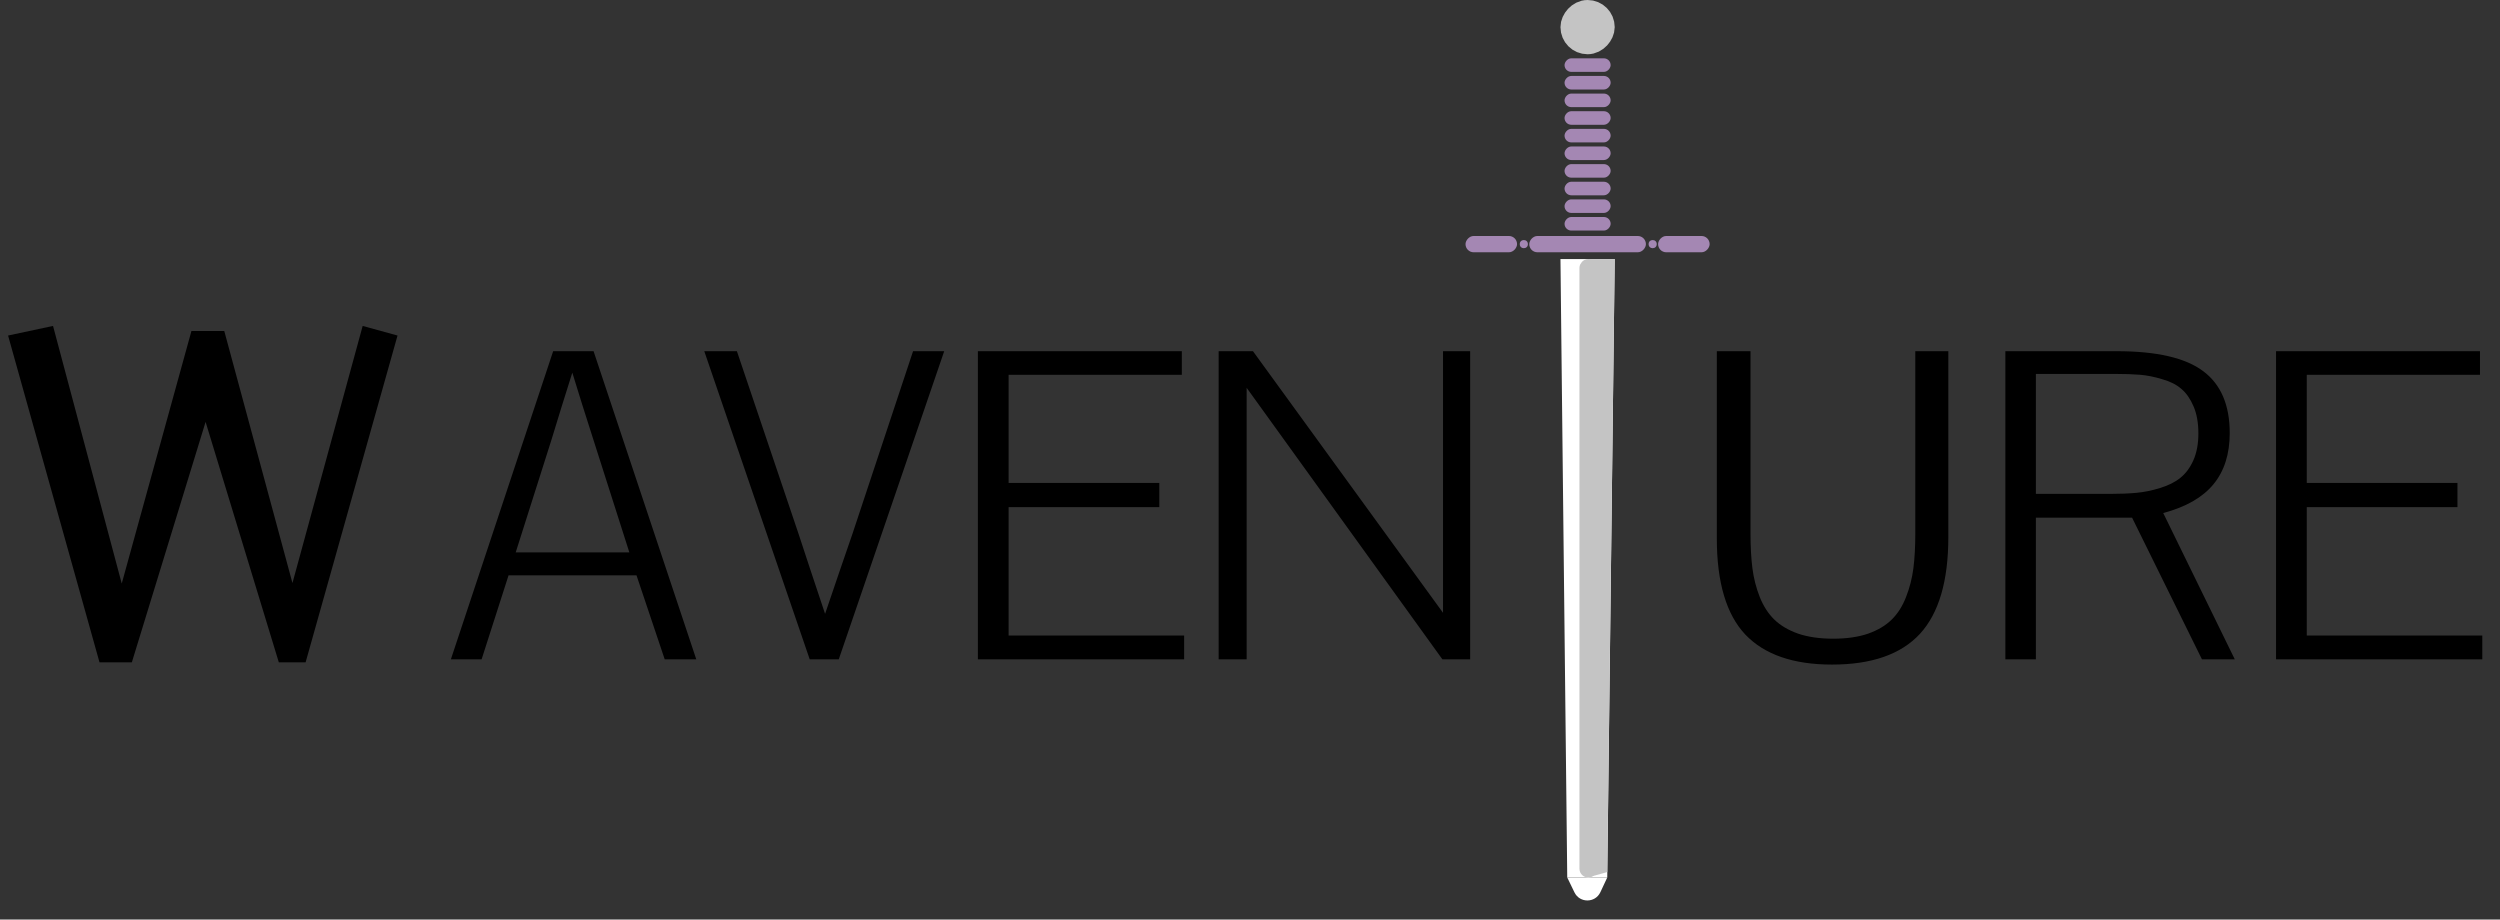 <svg width="174" height="64" viewBox="0 0 174 64" fill="none" xmlns="http://www.w3.org/2000/svg">
<rect x="0" y="0" width="174" height="64" fill="#333333" stroke="none"/>
<path d="M31.381 45.889L38.5 24.443H41.312L48.461 45.889H46.264L44.301 40.044H35.395L33.52 45.889H31.381ZM39.833 25.937C39.687 26.387 39.442 27.163 39.101 28.267C38.769 29.36 38.524 30.156 38.368 30.654L35.893 38.447H43.803L41.312 30.64C40.746 28.882 40.253 27.314 39.833 25.937ZM56.356 45.889L49.018 24.443H51.288L55.58 37.158C55.688 37.471 55.961 38.301 56.4 39.648C56.85 40.986 57.191 42.012 57.426 42.724C57.66 42.021 57.997 41.03 58.437 39.751C58.876 38.472 59.174 37.607 59.33 37.158L63.549 24.443H65.717L58.378 45.889H56.356ZM82.416 45.889H68.061V24.443H82.255V26.084H70.199V33.613H80.688V35.298H70.199V44.233H82.416V45.889ZM84.818 45.889V24.443H87.206L100.434 42.651V36.894V24.443H102.323V45.889H100.39L86.767 26.992C86.767 26.992 86.767 29.018 86.767 33.071V45.889H84.818ZM119.491 37.48V24.443H121.835V37.129C121.835 38.047 121.879 38.852 121.967 39.546C122.055 40.239 122.226 40.908 122.479 41.553C122.733 42.187 123.07 42.71 123.49 43.12C123.91 43.53 124.462 43.857 125.146 44.101C125.839 44.336 126.654 44.453 127.592 44.453C128.529 44.453 129.34 44.336 130.023 44.101C130.707 43.857 131.254 43.53 131.664 43.12C132.084 42.71 132.416 42.187 132.66 41.553C132.914 40.908 133.085 40.239 133.173 39.546C133.261 38.852 133.305 38.047 133.305 37.129V24.443H135.604V37.378C135.604 40.434 134.945 42.681 133.627 44.116C132.309 45.542 130.268 46.255 127.504 46.255C124.809 46.255 122.797 45.556 121.469 44.16C120.15 42.754 119.491 40.527 119.491 37.48ZM155.189 30.142C155.189 31.606 154.809 32.798 154.047 33.716C153.295 34.624 152.133 35.288 150.561 35.708L155.541 45.889H153.256L148.393 36.03H141.698V45.889H139.574V24.443H147.323C150.106 24.443 152.113 24.907 153.344 25.835C154.574 26.753 155.189 28.188 155.189 30.142ZM141.698 26.025V34.375H146.84C147.543 34.375 148.158 34.35 148.686 34.302C149.223 34.253 149.774 34.141 150.341 33.965C150.917 33.789 151.386 33.555 151.747 33.262C152.118 32.969 152.421 32.563 152.655 32.046C152.89 31.518 153.007 30.893 153.007 30.171C153.007 29.429 152.895 28.799 152.67 28.281C152.445 27.754 152.162 27.349 151.82 27.065C151.488 26.772 151.044 26.548 150.487 26.392C149.94 26.226 149.428 26.123 148.949 26.084C148.471 26.045 147.885 26.025 147.191 26.025H141.698ZM172.768 45.889H158.412V24.443H172.606V26.084H160.551V33.613H171.039V35.298H160.551V44.233H172.768V45.889Z" fill="black"/>
<path d="M21.27 46.099H19.406L14.309 29.365L9.176 46.099H6.926L0.562 23.353L3.691 22.685L8.473 40.615L13.324 23.037H15.609L20.355 40.58L25.242 22.685L27.668 23.353L21.27 46.099Z" fill="black"/>
<rect width="3.587" height="1.133" rx="0.566" transform="matrix(-1 0 0 1 105.587 16.425)" fill="#A487B3"/>
<rect width="3.587" height="1.133" rx="0.566" transform="matrix(-1 0 0 1 118.991 16.425)" fill="#A487B3"/>
<path d="M112.384 18.029H108.608L109.08 61.074H111.865L112.384 18.029Z" fill="white"/>
<rect width="3.209" height="0.944" rx="0.472" transform="matrix(-1 0 0 1 112.101 15.103)" fill="#A487B3"/>
<rect width="3.209" height="0.944" rx="0.472" transform="matrix(-1 0 0 1 112.101 13.876)" fill="#A487B3"/>
<rect width="3.209" height="0.944" rx="0.472" transform="matrix(-1 0 0 1 112.101 12.649)" fill="#A487B3"/>
<rect width="3.209" height="0.944" rx="0.472" transform="matrix(-1 0 0 1 112.101 11.422)" fill="#A487B3"/>
<rect width="3.209" height="0.944" rx="0.472" transform="matrix(-1 0 0 1 112.101 10.195)" fill="#A487B3"/>
<rect width="3.209" height="0.944" rx="0.472" transform="matrix(-1 0 0 1 112.101 8.968)" fill="#A487B3"/>
<rect width="3.209" height="0.944" rx="0.472" transform="matrix(-1 0 0 1 112.101 7.74)" fill="#A487B3"/>
<rect width="3.209" height="0.944" rx="0.472" transform="matrix(-1 0 0 1 112.101 6.513)" fill="#A487B3"/>
<rect width="3.209" height="0.944" rx="0.472" transform="matrix(-1 0 0 1 112.101 5.286)" fill="#A487B3"/>
<rect width="3.209" height="0.944" rx="0.472" transform="matrix(-1 0 0 1 112.101 4.059)" fill="#A487B3"/>
<rect x="-0.944" y="0.944" width="1.888" height="1.888" rx="0.944" transform="matrix(-1 0 0 1 110.496 0)" fill="white" stroke="#C4C4C4" stroke-width="1.888"/>
<rect x="-0.472" y="0.472" width="0.944" height="0.944" rx="0.472" transform="matrix(-1 0 0 1 110.496 0.944)" fill="white" stroke="#C4C4C4" stroke-width="0.944"/>
<path d="M112.384 18.029H110.496V61.074L111.865 60.696L112.384 18.029Z" fill="#C4C4C4"/>
<rect x="-0.307" y="0.307" width="0.614" height="42.431" rx="0.307" transform="matrix(-1 0 0 1 110.543 18.029)" fill="white" stroke="#C4C4C4" stroke-width="0.614"/>
<path d="M111.865 61.074H109.08L109.581 62.108C109.947 62.866 111.03 62.859 111.387 62.096L111.865 61.074Z" fill="white"/>
<rect width="8.118" height="1.133" rx="0.566" transform="matrix(-1 0 0 1 114.555 16.425)" fill="#A487B3"/>
<circle r="0.283" transform="matrix(-1 0 0 1 106.059 16.991)" fill="#A487B3"/>
<circle r="0.283" transform="matrix(-1 0 0 1 115.026 16.991)" fill="#A487B3"/>
</svg>
